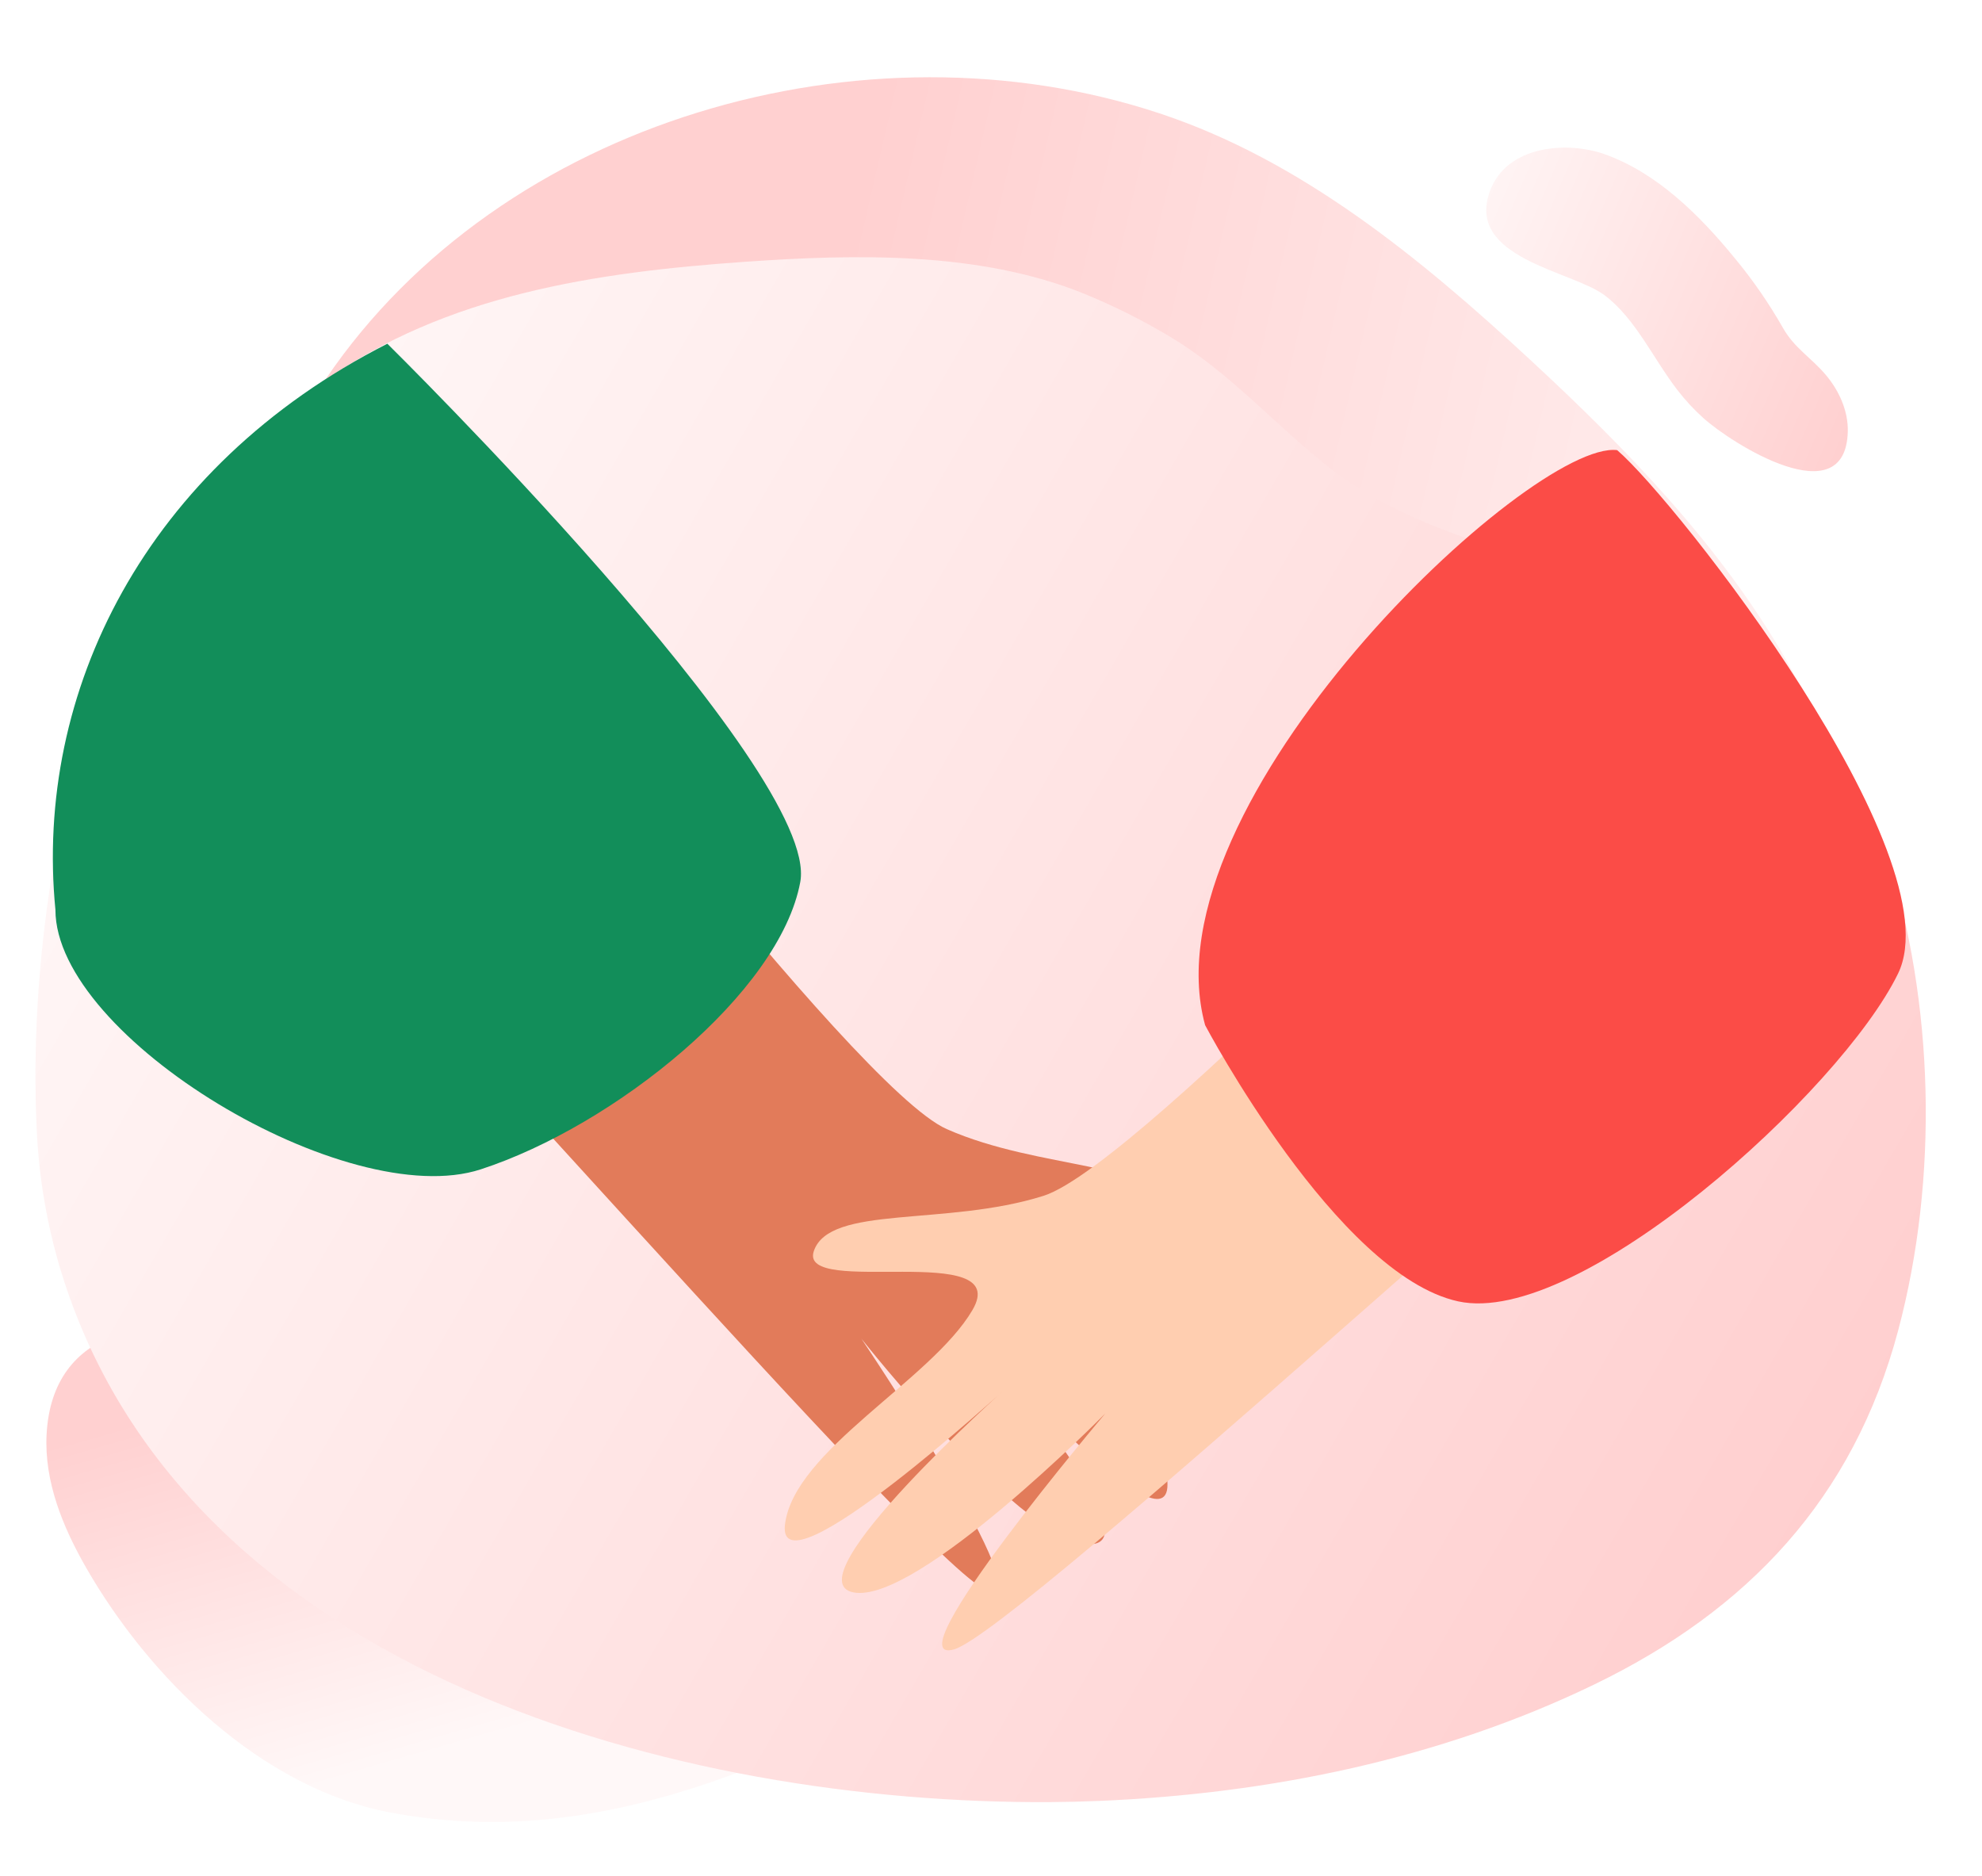 <svg width="280" height="265" viewBox="0 0 280 265" fill="none" xmlns="http://www.w3.org/2000/svg">
<g clip-path="url(#clip0)">
<rect width="1920" height="8133" transform="translate(-824 -2167)" fill="white"/>
<g filter="url(#filter0_d)">
<rect x="-94" y="-51.001" width="460" height="575" rx="10" fill="white"/>
</g>
<path d="M101.802 251.258C86.655 256.625 71.361 259.104 55.048 256.005C36.865 252.549 21.094 236.989 12.183 221.471C8.872 215.707 6.236 209.267 6.581 202.63C7.382 187.298 21.866 185.585 34.161 188.065C41.092 189.459 47.456 192.634 53.748 195.778C64.193 201.001 76.446 203.57 85.811 210.81C88.953 213.246 91.313 216.174 94.964 217.946C100.644 220.706 107.128 222.009 112.962 224.52C117.943 226.675 123.511 230.22 123.518 235.645C123.519 241.208 117.714 244.754 112.614 246.969C109.004 248.547 105.41 249.986 101.802 251.258Z" fill="url(#paint0_linear)"/>
<path d="M46.05 53.496C70.863 16.928 122.172 2.246 163.761 15.995C183.816 22.628 200.623 36.439 216.125 50.777C229.789 63.414 243.045 77.044 252.377 93.29C258.749 104.379 263.309 117.671 266.529 130.081C271.344 148.661 266.971 172.602 242.952 170.848C237.317 170.437 232.442 168.411 227.171 166.638C222.908 165.201 218.73 166.063 214.304 165.361C203.162 163.597 192.429 159.495 182.28 154.69C161.596 144.89 142.697 131.575 121.425 122.987C103.993 115.958 85.377 112.329 66.581 112.296C58.651 112.283 50.313 112.838 43.22 109.292C25.737 100.545 33.599 76.959 40.129 63.69C41.858 60.156 43.837 56.749 46.05 53.496V53.496Z" fill="url(#paint1_linear)"/>
<path d="M240.597 59.015C244.682 62.715 260.732 72.815 261.041 60.962C261.114 58.01 259.775 55.142 257.952 52.98C255.867 50.498 253.502 49.196 251.874 46.304C249.881 42.813 247.613 39.531 245.099 36.502C239.959 30.197 233.958 24.372 226.676 21.777C221.569 19.959 212.922 20.416 210.496 26.961C206.962 36.489 222.074 38.235 226.683 41.708C231.057 44.995 233.534 50.642 236.999 55.131C238.094 56.546 239.298 57.846 240.597 59.015V59.015Z" fill="url(#paint2_linear)"/>
<path d="M165.059 47.425C173.712 52.52 180.202 60.145 188.091 66.286C201.225 76.509 219.228 78.6 234.29 85.71C249.648 92.963 261.245 104.236 266.488 120.483C273.262 141.455 273.906 166.395 268.151 187.955C261.813 211.687 246.929 227.451 225.168 237.964C203.419 248.471 179.326 253.374 155.296 254.386C152.977 254.485 150.662 254.539 148.338 254.554C96.135 254.857 26.65 236.482 8.877 180.404C8.714 179.891 8.558 179.379 8.402 178.859C6.57 172.611 5.494 166.167 5.194 159.663C4.076 136.606 8.112 111.157 16.195 89.543C21.632 74.991 33.34 62.687 45.676 53.92C63.009 41.603 84.157 38.46 105.206 36.982C120.793 35.889 138.323 35.489 153.063 41.451C157.205 43.14 161.215 45.137 165.059 47.425Z" fill="url(#paint3_linear)"/>
<path d="M67.39 82.76C67.39 82.76 120.466 153.627 133.743 159.487C147.024 165.35 163.672 164.03 165.128 170.828C166.584 177.63 137.255 166.125 141.934 176.617C146.612 187.113 164.846 199.093 164.932 209.659C165.021 220.229 135.917 186.972 135.917 186.972C135.917 186.972 163.339 217.399 154.259 218.118C145.175 218.838 121.688 189.09 121.688 189.09C121.688 189.09 147.961 228.114 139.251 224.549C130.546 220.985 49.805 127.617 37.353 117.737C24.902 107.861 67.39 82.76 67.39 82.76Z" fill="#E27B5A"/>
<path d="M221.787 99.962C221.787 99.962 161.251 164.554 147.407 168.919C133.563 173.281 117.163 170.139 114.966 176.734C112.773 183.331 143.187 175.128 137.382 185.045C131.581 194.958 112.143 204.857 110.894 215.353C109.65 225.845 142.228 195.997 142.228 195.997C142.228 195.997 111.628 223.219 120.574 224.933C129.525 226.65 156.138 199.669 156.138 199.669C156.138 199.669 125.735 235.566 134.781 232.981C143.828 230.396 234.338 146.485 247.797 138.036C261.259 129.588 221.787 99.962 221.787 99.962Z" fill="#FFCEB0"/>
<path d="M170.25 144.812C170.25 144.812 188.869 180.069 205.985 183.82C223.099 187.571 260.071 154.104 268.138 137.527C276.208 120.953 236.877 70.797 228.46 63.583C216.301 62.098 161.618 113.385 170.25 144.812Z" fill="#FB4C47"/>
<path d="M54.721 48.553C54.721 48.553 115.959 108.906 113.057 124.577C110.159 140.251 86.776 159.026 67.917 165.174C49.059 171.32 7.83 146.563 7.83 128.51C4.823 97.85 20.455 65.987 54.721 48.553Z" fill="#128E5A"/>
</g>
<defs>
<filter id="filter0_d" x="-174" y="-126" width="620" height="735" filterUnits="userSpaceOnUse" color-interpolation-filters="sRGB">
<feFlood flood-opacity="0" result="BackgroundImageFix"/>
<feColorMatrix in="SourceAlpha" type="matrix" values="0 0 0 0 0 0 0 0 0 0 0 0 0 0 0 0 0 0 127 0"/>
<feOffset dy="5"/>
<feGaussianBlur stdDeviation="40"/>
<feColorMatrix type="matrix" values="0 0 0 0 0 0 0 0 0 0 0 0 0 0 0 0 0 0 0.08 0"/>
<feBlend mode="normal" in2="BackgroundImageFix" result="effect1_dropShadow"/>
<feBlend mode="normal" in="SourceGraphic" in2="effect1_dropShadow" result="shape"/>
</filter>
<linearGradient id="paint0_linear" x1="5.236" y1="204.746" x2="20.951" y2="259.313" gradientUnits="userSpaceOnUse">
<stop stop-color="#FFD0D0"/>
<stop offset="1" stop-color="#FFF8F8"/>
</linearGradient>
<linearGradient id="paint1_linear" x1="298.772" y1="58.822" x2="122.881" y2="18.207" gradientUnits="userSpaceOnUse">
<stop stop-color="#FFF8F8"/>
<stop offset="1" stop-color="#FFD0D0"/>
</linearGradient>
<linearGradient id="paint2_linear" x1="261.458" y1="60.755" x2="201.112" y2="34.98" gradientUnits="userSpaceOnUse">
<stop stop-color="#FFD0D0"/>
<stop offset="1" stop-color="#FFF7F7"/>
</linearGradient>
<linearGradient id="paint3_linear" x1="247.838" y1="230.726" x2="5.244" y2="90.24" gradientUnits="userSpaceOnUse">
<stop stop-color="#FFCFCF"/>
<stop offset="1" stop-color="#FFF8F8"/>
</linearGradient>
<clipPath id="clip0">
<rect width="1920" height="8133" fill="white" transform="translate(-824 -2167)"/>
</clipPath>
</defs>
</svg>
